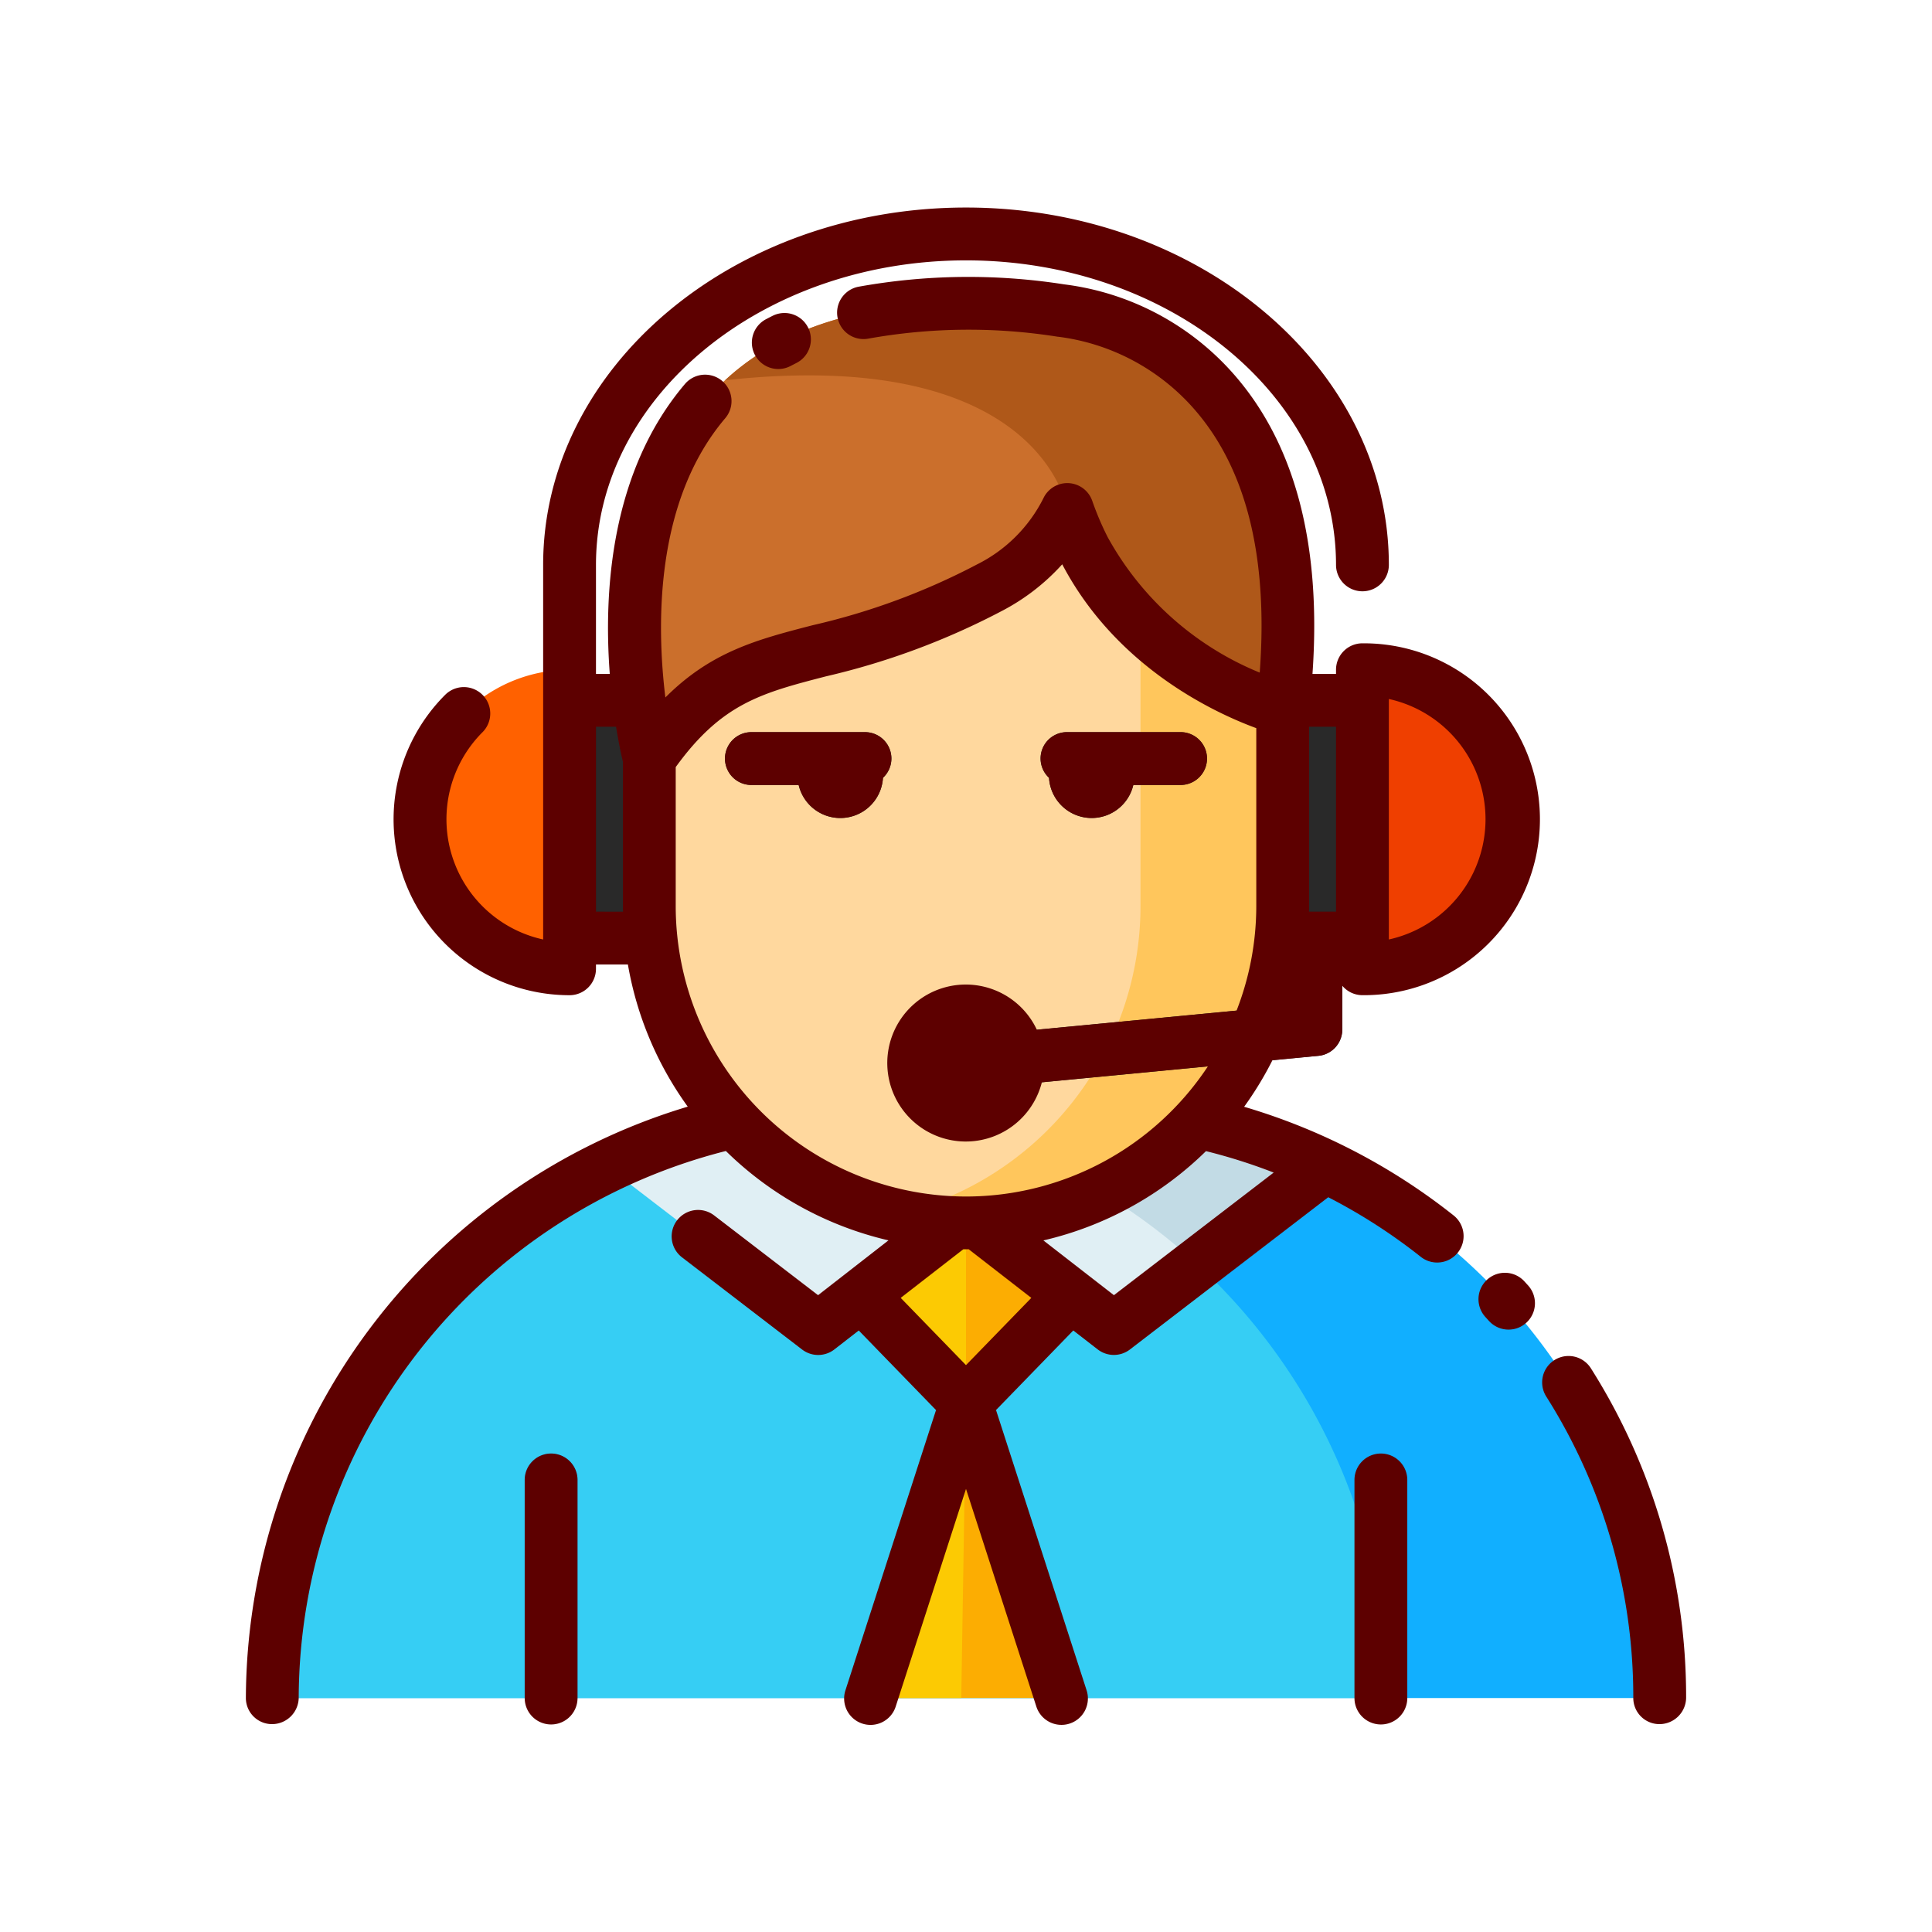 <svg id="Layer_1" data-name="Layer 1" xmlns="http://www.w3.org/2000/svg" viewBox="0 0 128 128"><title>CUSTOMER SUPPORT</title><path d="M109.96,112.5H18.04A39.088,39.088,0,0,1,57.13,73.41H70.87a39.093,39.093,0,0,1,39.09,39.09Z" style="fill:#11afff"/><path d="M54.98,73.471A39.088,39.088,0,0,0,18.04,112.5H91.92A39.089,39.089,0,0,0,54.98,73.471Z" style="fill:#36cef4"/><polygon points="64 78.504 57.058 85.806 64 92.955 70.942 85.806 64 78.504" style="fill:#fcca03"/><path d="M40.188,77.261,54.2,88.02l9.011-7-8.268-7.548A38.871,38.871,0,0,0,40.188,77.261Z" style="fill:#e0eff4"/><path d="M87.812,77.261,73.8,88.02l-9.011-7,8.268-7.548A38.871,38.871,0,0,1,87.812,77.261Z" style="fill:#c2dbe5"/><path d="M79.332,83.77A39.045,39.045,0,0,0,69.2,77l-4.41,4.026,9.011,7Z" style="fill:#e0eff4"/><polygon points="70.942 85.806 64.785 81.022 64 79.5 64 92.955 70.942 85.806" style="fill:#fcad02"/><path d="M56.164,26H71.836A13.146,13.146,0,0,1,84.982,39.146V60.04A20.982,20.982,0,0,1,64,81.022h0A20.982,20.982,0,0,1,43.018,60.04V39.146A13.146,13.146,0,0,1,56.164,26Z" style="fill:#ffc65c"/><path d="M43.018,39.146V60.04A20.976,20.976,0,0,0,59.29,80.472,20.976,20.976,0,0,0,75.561,60.04V39.146A13.146,13.146,0,0,0,62.415,26H56.164A13.146,13.146,0,0,0,43.018,39.146Z" style="fill:#ffd89e"/><path d="M38.26,98.05V112.5h-3.5V98.05a1.75,1.75,0,1,1,3.5,0Z" style="fill:#11afff"/><polygon points="70.318 112.5 57.682 112.5 64 92.955 70.318 112.5" style="fill:#fcad02"/><path d="M57.307,48.507H49.782a1.75,1.75,0,0,0,0,3.5h3.132a2.832,2.832,0,0,0,5.585-.475,1.745,1.745,0,0,0-1.192-3.025Z" style="fill:#292929"/><path d="M78.218,48.507H70.693A1.745,1.745,0,0,0,69.5,51.531a2.832,2.832,0,0,0,5.585.475h3.132a1.75,1.75,0,0,0,0-3.5Z" style="fill:#292929"/><rect x="35.41" y="46.4" width="7.608" height="15.752" style="fill:#292929"/><path d="M70.318,20.58c-36.233-4.9-27.3,29.677-27.3,29.677C48.956,41.665,53.931,45.1,65.54,38.94a11.46,11.46,0,0,0,5.17-5.184,21.336,21.336,0,0,0,1.111,2.617c4.188,8.213,13.161,10.608,13.161,10.608C87.995,21.764,70.318,20.58,70.318,20.58Z" style="fill:#cb6f2c"/><path d="M27.83,54.276a9.906,9.906,0,0,0,9.906,9.906V44.371A9.9,9.9,0,0,0,27.83,54.276Z" style="fill:#ff6100"/><rect x="84.982" y="46.4" width="7.608" height="15.752" transform="translate(177.571 108.552) rotate(180)" style="fill:#292929"/><path d="M100.17,54.276a9.906,9.906,0,0,0-9.906-9.906V64.182A9.9,9.9,0,0,0,100.17,54.276Z" style="fill:#ef3f00"/><path d="M64,72.18a1.75,1.75,0,0,1-.165-3.492l21.6-2.071V62.152a1.75,1.75,0,0,1,3.5,0v6.055a1.75,1.75,0,0,1-1.583,1.742L64.167,72.172C64.11,72.177,64.054,72.18,64,72.18Z" style="fill:#292929"/><circle cx="64" cy="70.43" r="3.453" style="fill:#ff6100"/><polygon points="63.686 112.5 64 92.955 57.682 112.5 63.686 112.5" style="fill:#fcca03"/><path d="M70.318,20.58c-11.226-1.519-18.113.754-22.277,4.612h0c21.041-2.308,22.669,8.564,22.669,8.564a21.333,21.333,0,0,0,1.111,2.617c4.188,8.213,13.161,10.608,13.161,10.608C87.995,21.764,70.318,20.58,70.318,20.58Z" style="fill:#af5819"/><path d="M101,84.9a1.75,1.75,0,1,0-2.58,2.365l.231.254a1.75,1.75,0,0,0,2.6-2.343Z" style="fill:#5d0000"/><path d="M105.386,90.63a1.75,1.75,0,0,0-2.955,1.875,37.178,37.178,0,0,1,5.779,19.951v.044a1.732,1.732,0,0,0,1.75,1.728,1.769,1.769,0,0,0,1.75-1.772A40.668,40.668,0,0,0,105.386,90.63Z" style="fill:#5d0000"/><path d="M91.487,96.3a1.75,1.75,0,0,0-1.75,1.75V112.5a1.75,1.75,0,0,0,3.5,0V98.049A1.75,1.75,0,0,0,91.487,96.3Z" style="fill:#5d0000"/><path d="M36.513,96.3a1.75,1.75,0,0,0-1.75,1.75V112.5a1.75,1.75,0,0,0,3.5,0V98.049A1.75,1.75,0,0,0,36.513,96.3Z" style="fill:#5d0000"/><path d="M59.057,50.257a1.75,1.75,0,0,0-1.75-1.75H49.782a1.75,1.75,0,0,0,0,3.5h3.132a2.832,2.832,0,0,0,5.585-.475A1.74,1.74,0,0,0,59.057,50.257Z" style="fill:#5d0000"/><path d="M69.5,51.531a2.832,2.832,0,0,0,5.585.475h3.132a1.75,1.75,0,1,0,0-3.5H70.693A1.745,1.745,0,0,0,69.5,51.531Z" style="fill:#5d0000"/><path d="M51.19,20.922c-.148.074-.293.149-.438.226a1.75,1.75,0,1,0,1.638,3.093l.366-.188a1.75,1.75,0,0,0-1.565-3.131Z" style="fill:#5d0000"/><path d="M90.265,42.621a1.75,1.75,0,0,0-1.75,1.75v.279H86.955c.587-8.3-1.045-14.844-4.88-19.466A17.9,17.9,0,0,0,70.5,18.839,41.076,41.076,0,0,0,56.856,19a1.75,1.75,0,0,0,.709,3.428,37.668,37.668,0,0,1,12.518-.118c.04,0,.079.009.118.012a14.359,14.359,0,0,1,9.181,5.092c3.266,3.937,4.635,9.7,4.078,17.148a20.231,20.231,0,0,1-10.08-8.988,19.6,19.6,0,0,1-1.019-2.4A1.75,1.75,0,0,0,69.133,33a9.812,9.812,0,0,1-4.413,4.4A44.869,44.869,0,0,1,53.851,41.42c-3.663.947-6.72,1.737-9.768,4.789-.577-4.7-.735-12.97,3.965-18.5A1.75,1.75,0,1,0,45.38,25.44C40.446,31.25,39.986,39.222,40.4,44.65h-.915V37.425c0-11.125,11-20.175,24.515-20.175S88.515,26.3,88.515,37.425a1.75,1.75,0,0,0,3.5,0C92.015,24.371,79.447,13.75,64,13.75S35.985,24.371,35.985,37.425V62.243a8.156,8.156,0,0,1-4.017-13.733,1.75,1.75,0,0,0-2.475-2.475,11.655,11.655,0,0,0,8.242,19.9,1.75,1.75,0,0,0,1.75-1.75V63.9H41.6a22.611,22.611,0,0,0,3.965,9.418A41.075,41.075,0,0,0,16.29,112.5a1.732,1.732,0,0,0,1.75,1.728,1.769,1.769,0,0,0,1.75-1.772,37.516,37.516,0,0,1,28.3-36.2,22.712,22.712,0,0,0,10.774,5.921L54.2,85.809l-6.906-5.3a1.75,1.75,0,0,0-2.131,2.776l7.978,6.124a1.75,1.75,0,0,0,2.139-.006l1.615-1.254,5.119,5.272-5.994,18.543a1.75,1.75,0,1,0,3.33,1.076L64,98.645l4.652,14.393a1.75,1.75,0,1,0,3.33-1.076L65.989,93.419l5.119-5.272L72.723,89.4a1.75,1.75,0,0,0,2.139.006L88,79.32a37.257,37.257,0,0,1,6.126,3.945,1.75,1.75,0,0,0,2.181-2.738,40.959,40.959,0,0,0-13.88-7.2,22.764,22.764,0,0,0,1.874-3.081l3.04-.292a1.75,1.75,0,0,0,1.583-1.742V65.3a1.738,1.738,0,0,0,1.336.633,11.656,11.656,0,1,0,0-23.311ZM88.515,60.4H86.723c0-.121.009-.241.009-.362V48.15h1.783Zm-49.029,0V48.15h1.33c.183,1.129.363,1.939.453,2.318V60.04c0,.122.007.241.009.362ZM64,90.443l-4.326-4.455,4.147-3.22c.06,0,.119,0,.18,0s.119,0,.18,0l4.147,3.22Zm9.8-4.634-4.672-3.628A22.712,22.712,0,0,0,79.9,76.265a36.9,36.9,0,0,1,4.485,1.421ZM64,79.272A19.254,19.254,0,0,1,44.768,60.04V50.822c3.052-4.217,5.688-4.909,9.959-6.013A48.527,48.527,0,0,0,66.36,40.486a14.235,14.235,0,0,0,4.015-3.1c3.585,6.826,10.091,9.839,12.857,10.856v11.8a19.1,19.1,0,0,1-1.306,6.913L68.693,68.221a5.2,5.2,0,1,0,.333,3.484l11-1.055A19.224,19.224,0,0,1,64,79.272ZM92.015,62.243V46.31a8.157,8.157,0,0,1,0,15.933Z" style="fill:#5d0000"/></svg>